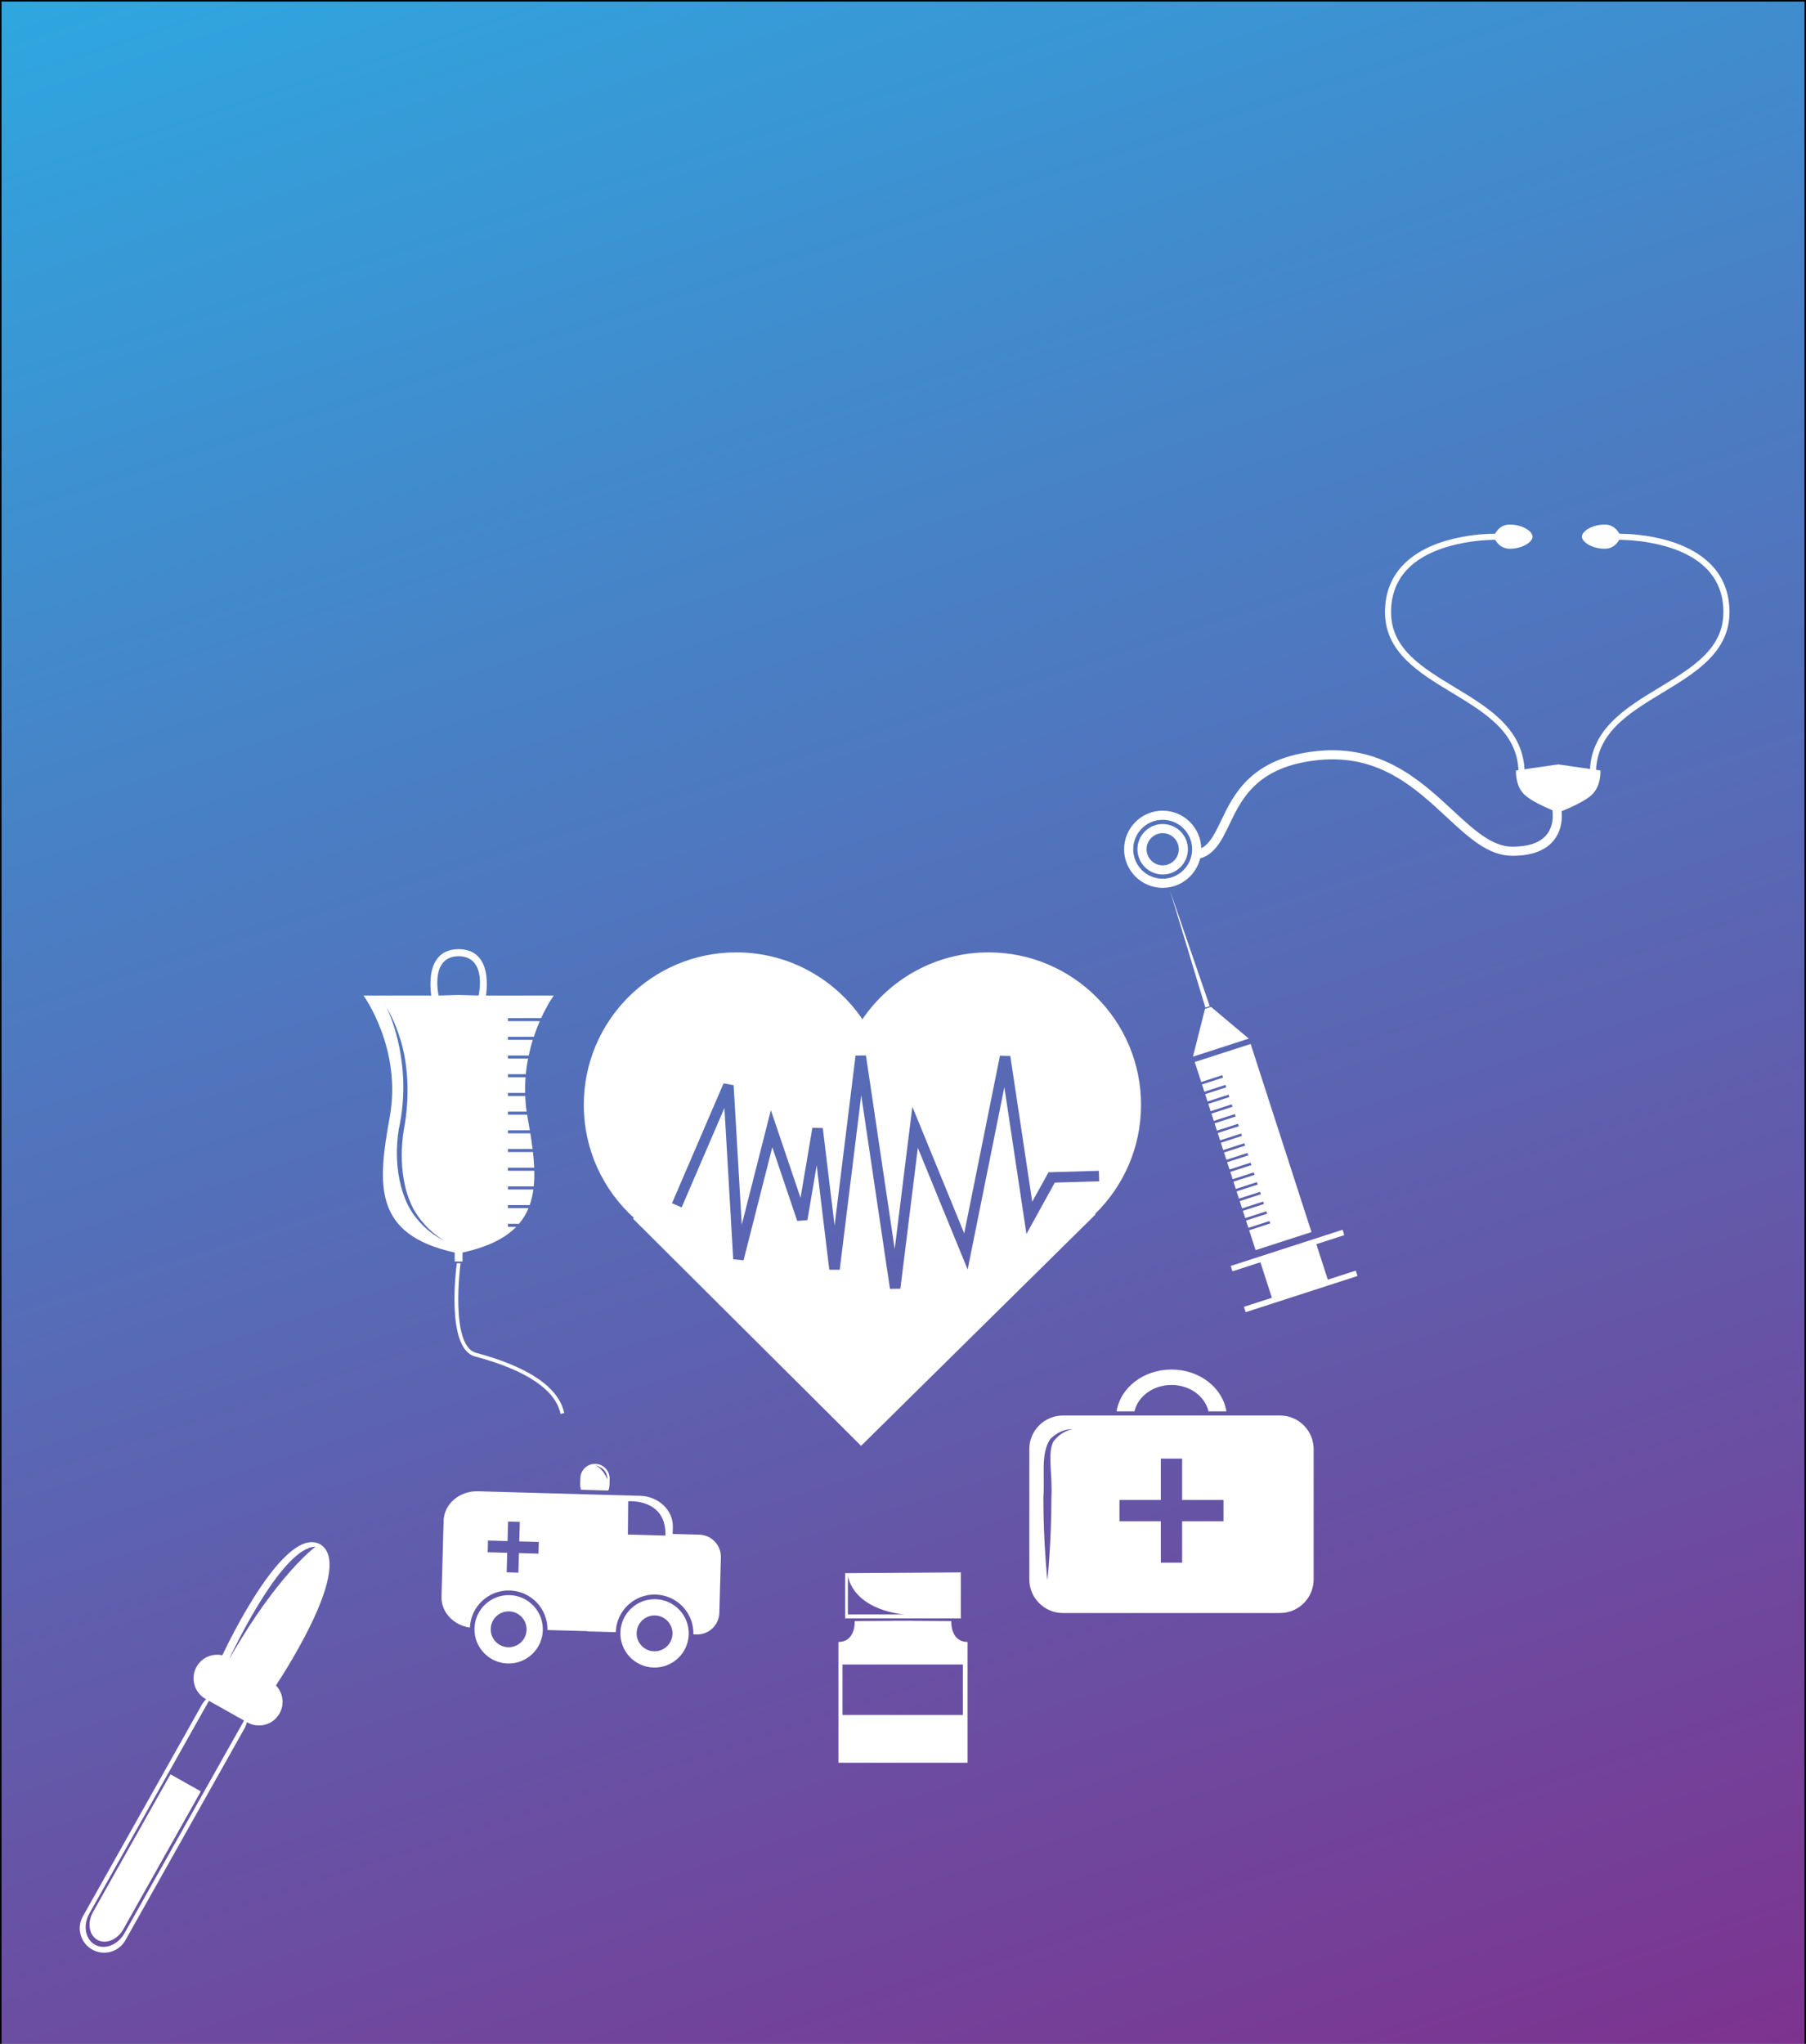 <?xml version="1.0" encoding="utf-8"?>
<!-- Generator: Adobe Illustrator 16.0.0, SVG Export Plug-In . SVG Version: 6.00 Build 0)  -->
<!DOCTYPE svg PUBLIC "-//W3C//DTD SVG 1.1//EN" "http://www.w3.org/Graphics/SVG/1.1/DTD/svg11.dtd">
<svg version="1.1" id="图层_1" xmlns="http://www.w3.org/2000/svg" xmlns:xlink="http://www.w3.org/1999/xlink" x="0px"
     y="0px"
     width="595.28px" height="673.525px" viewBox="0 0 595.28 673.525" enable-background="new 0 0 595.28 673.525"
     xml:space="preserve">
<rect x="0" y="0" width="595.28" height="673.525" fill="#333333" stroke="none"/>
<linearGradient id="SVGID_1_" gradientUnits="userSpaceOnUse" x1="426.952" y1="741.271" x2="168.328" y2="-54.693">
	<stop offset="0" style="stop-color:#7E318E"/>
    <stop offset="1" style="stop-color:#2EA7E0"/>
</linearGradient>
    <rect fill="url(#SVGID_1_)" stroke="#000000" stroke-miterlimit="10" width="595.28" height="686.578"/>
    <g>
	<path fill="#FFFFFF" d="M376.102,364.117c0-27.754-22.499-50.254-50.252-50.254c-17.295,0-32.546,8.74-41.588,22.042
		c-9.041-13.302-24.295-22.042-41.588-22.042c-27.752,0-50.253,22.5-50.253,50.254c0,14.765,6.369,28.043,16.509,37.237
		l-0.277,0.278l75.172,74.858l77.283-76.269l-0.176-0.14C370.284,390.955,376.102,378.218,376.102,364.117z M338.33,406.667
		l-7.286-48.393l-12.098,60.096l-16.419-40.087l-5.754,46.419l-3.434,0.041l-9.467-63.791l-7.089,57.501l-3.441-0.005l-4.154-34.407
		l-3.056,18.062l-3.349,0.266l-8.227-24.301l-9.467,37.27l-3.408-0.326l-2.902-49.872l-14.098,32.766l-3.183-1.37l16.994-39.496
		l3.322,0.583l2.677,46l9.592-37.767l9.78,28.893l3.907-23.076l3.428,0.082l3.886,32.179l6.911-56.065l3.434-0.044l9.472,63.825
		l5.818-46.93l17.092,41.733l11.78-58.523l3.415,0.083l7.23,48.028l5.358-9.708l16.601-0.488l0.102,3.463l-14.626,0.431
		L338.33,406.667z"/>
</g>
    <g>
	<path fill="#FFFFFF" d="M386.133,456.427c6.026,0,11.05,3.734,12.21,8.699h5.885c-1.224-7.787-8.848-13.787-18.095-13.787
		c-9.246,0-16.87,6-18.094,13.787h5.886C375.085,460.162,380.11,456.427,386.133,456.427z"/>
        <g>
		<path fill="#FFFFFF" d="M421.911,466.497h-71.557c-6.117,0-11.078,4.96-11.078,11.079v42.932c0,6.118,4.961,11.08,11.078,11.08
			h71.557c6.12,0,11.08-4.962,11.08-11.08v-42.932C432.991,471.457,428.031,466.497,421.911,466.497z M353.526,470.952
			c-0.004,0.003-0.017,0.007-0.022,0.008c-0.371,0.146-3.709,0.655-6.264,4.087c-2.095,3.736-0.246,11.188-0.685,18.521
			c0,15.02-1.323,27.194-1.323,27.194s-1.323-12.175-1.323-27.194c0.544-7.432-0.988-14.418,2.272-19.313
			c3.596-3.569,6.956-3.207,7.322-3.296C353.51,470.958,353.522,470.955,353.526,470.952c0.013-0.006,0.021-0.014,0.013-0.024
			C353.547,470.938,353.539,470.946,353.526,470.952z M403.275,501.357h-13.632v13.631h-7.021v-13.631h-13.63v-7.02h13.63v-13.631
			h7.021v13.631h13.632V501.357z"/>
	</g>
</g>
    <g>
	
		<rect x="409.035" y="424.555" transform="matrix(0.952 -0.308 0.308 0.952 -110.145 152.475)" fill="#FFFFFF"
              width="38.72" height="1.862"/>

        <rect x="404.681" y="411.095" transform="matrix(0.952 -0.308 0.308 0.952 -106.214 150.482)" fill="#FFFFFF"
              width="38.72" height="1.861"/>

        <rect x="416.537" y="411.868" transform="matrix(0.952 -0.308 0.308 0.952 -108.18 151.479)" fill="#FFFFFF"
              width="19.361" height="13.775"/>
        <g>
		<polygon fill="#FFFFFF"
                 points="397.188,332.473 393.223,348.193 393.234,348.229 411.615,342.284 399.163,331.833 		"/>
	</g>
        <polygon fill="#FFFFFF" points="397.3,332.033 385.664,293.548 398.738,331.568 	"/>
        <g>
		<polygon fill="#FFFFFF" points="393.808,350 395.937,356.583 402.89,354.334 403.148,355.135 396.195,357.385 396.973,359.788 
			403.927,357.539 404.186,358.34 397.231,360.588 398.009,362.992 404.963,360.742 405.222,361.543 398.268,363.792 
			399.045,366.195 405.999,363.947 406.258,364.747 399.304,366.996 400.082,369.4 407.035,367.151 407.294,367.952 
			400.341,370.201 401.117,372.603 408.071,370.354 408.33,371.155 401.376,373.404 402.154,375.807 409.107,373.559 
			409.366,374.359 402.413,376.608 403.189,379.012 410.144,376.763 410.402,377.563 403.448,379.813 404.227,382.215 
			411.18,379.966 411.438,380.767 404.485,383.016 405.262,385.419 412.216,383.169 412.475,383.972 405.521,386.22 
			406.299,388.623 413.252,386.374 413.511,387.175 406.558,389.424 407.335,391.827 414.288,389.579 414.547,390.379 
			407.594,392.628 408.371,395.031 415.324,392.782 415.583,393.583 408.63,395.832 409.406,398.234 416.36,395.986 
			416.619,396.787 409.665,399.036 410.443,401.439 417.396,399.189 417.656,399.991 410.702,402.24 411.479,404.643 
			418.433,402.394 418.691,403.194 411.738,405.443 413.856,411.994 432.278,406.036 412.229,344.043 		"/>
	</g>
</g>
    <g>
	<g>
		<path fill="#FFFFFF" d="M142.49,330.105l8.676-0.154l8.675,0.154c0,0,4.044-17.094-8.561-17.304v-0.01
			c-0.039,0-0.074,0.005-0.114,0.005s-0.075-0.005-0.115-0.005v0.01C138.447,313.011,142.49,330.105,142.49,330.105z
			 M151.079,315.139v-0.008c0.03,0,0.057,0.003,0.087,0.003c0.03,0,0.057-0.003,0.086-0.003v0.008
			c9.539,0.159,6.479,13.095,6.479,13.095l-6.565-0.117l-6.564,0.117C144.602,328.233,141.541,315.298,151.079,315.139z"/>
	</g>
        <g>
		<path fill="#FFFFFF" d="M184.746,465.949l1.223-0.244c-1.678-8.393-11.729-15.264-29.064-19.871
			c-8.705-2.314-5.136-29.249-5.1-29.519l-1.235,0.004c-0.158,1.147-3.747,28.125,6.014,30.72
			C173.428,451.515,183.167,458.055,184.746,465.949L184.746,465.949z"/>
	</g>
        <g>
		<path fill="#FFFFFF" d="M128.457,368.182c-4.127,22.599-5.305,38.714,21.42,44.609v2.947h1.006h0.566h1.005v-2.947
			c8.4-1.854,14.042-4.717,17.703-8.472h-2.725v-1h3.635c1.343-1.58,2.374-3.302,3.143-5.163h-6.778v-1h7.158
			c0.578-1.625,0.972-3.347,1.216-5.164h-8.374v-0.999h8.491c0.169-1.649,0.223-3.371,0.182-5.163h-8.672v-1h8.642
			c-0.068-1.663-0.212-3.385-0.412-5.163h-8.229v-1h8.112c-0.206-1.674-0.458-3.395-0.745-5.163h-7.367v-1h7.202
			c-0.236-1.414-0.492-2.855-0.76-4.325c-0.052-0.282-0.088-0.559-0.135-0.838h-6.307v-1h6.146
			c-0.254-1.758-0.404-3.479-0.473-5.164h-5.673v-1h5.636c-0.038-1.771,0.021-3.492,0.152-5.163h-5.788v-1h5.871
			c0.174-1.788,0.43-3.514,0.75-5.163h-6.621v-1h6.832c0.388-1.82,0.848-3.547,1.352-5.163h-8.183v-0.999h8.507
			c0.628-1.892,1.304-3.62,1.979-5.163h-10.487v-1h10.934c2.159-4.699,4.154-7.438,4.154-7.438h-24.564l-6.508-0.181v-0.016
			l-0.284,0.007l-0.283-0.007v0.016l-6.508,0.181H119.81C119.81,328.093,132.584,345.582,128.457,368.182z M131.456,372.082
			c4.455-20.504-2.427-37.005-4.193-40.319c-0.253-0.4-0.402-0.612-0.397-0.607c0.013-0.051,0.161,0.165,0.397,0.607
			c0.854,1.357,2.941,4.99,4.673,10.707c2.355,7.308,3.4,18.315,1.168,29.843c-1.837,11.403,0.122,22.171,4.583,28.355
			c4.361,6.245,9.08,8.183,8.927,8.283c0.155-0.118-4.74-1.608-9.603-7.799C132.042,395.041,129.553,383.747,131.456,372.082z"/>
	</g>
</g>
    <g>
	<g>
		<path fill="#FFFFFF" d="M230.512,505.767l-8.794-0.246l0.063-2.24c0.154-5.53-4.671-10.15-10.777-10.32l-53.446-1.492
			c-6.106-0.169-11.182,4.176-11.336,9.704l-0.698,25.028c-0.142,5.091,3.941,9.402,9.355,10.189
			c0.306-6.968,6.14-12.428,13.136-12.232c7.027,0.195,12.569,6.022,12.436,13.037l12.838,0.357
			c0.326,0.055,0.657,0.096,0.996,0.105l8.676,0.241c0.218-7.047,6.097-12.598,13.15-12.399c7.053,0.195,12.613,6.063,12.438,13.112
			l1.047,0.029c4.035,0.113,7.397-3.067,7.51-7.102l0.509-18.264C237.726,509.241,234.546,505.878,230.512,505.767z
			 M177.487,512.022l-6.439-0.179l-0.18,6.439l-3.864-0.108l0.18-6.438l-6.438-0.181l0.108-3.862l6.438,0.18l0.18-6.44l3.864,0.107
			l-0.18,6.439l6.439,0.181L177.487,512.022z M206.953,505.718l0.103-10.963c0,0,12.622-1.071,12.276,11.309L206.953,505.718z"/>
        <path fill="#FFFFFF" d="M216.066,527.032c-6.219-0.173-11.403,4.729-11.577,10.948s4.729,11.403,10.949,11.578
			c6.219,0.173,11.403-4.73,11.576-10.948C227.188,532.389,222.286,527.206,216.066,527.032z M215.588,544.204
			c-3.264-0.09-5.836-2.811-5.745-6.074c0.091-3.262,2.811-5.834,6.074-5.743c3.262,0.09,5.834,2.811,5.744,6.074
			C221.569,541.723,218.85,544.294,215.588,544.204z"/>
        <path fill="#FFFFFF" d="M167.969,525.69c-6.219-0.173-11.402,4.729-11.576,10.949c-0.173,6.221,4.729,11.404,10.949,11.577
			c6.221,0.174,11.404-4.729,11.578-10.949C179.093,531.047,174.19,525.864,167.969,525.69z M167.491,542.863
			c-3.263-0.091-5.835-2.812-5.744-6.074s2.81-5.835,6.073-5.744c3.264,0.092,5.835,2.811,5.745,6.074
			S170.754,542.954,167.491,542.863z"/>
	</g>
        <g>
		<path fill="#FFFFFF" d="M196.252,482.434c-2.668-0.075-4.892,2.028-4.966,4.696l-0.057,2.034c-0.018,0.637,0.09,1.244,0.298,1.806
			l8.967,0.25c0.238-0.55,0.381-1.151,0.399-1.785l0.057-2.034C201.024,484.732,198.92,482.508,196.252,482.434z M196.232,482.938
			c0,0,4.083,0.716,3.974,4.633C200.206,487.571,198.92,484.06,196.232,482.938z"/>
	</g>
</g>
    <g>
	<g>
		<path fill="#FFFFFF" d="M313.554,534.251l-12.854-0.085v-0.04l-3.059,0.021l-3.059-0.021v0.04l-12.854,0.085
			c0,0,0.374,6.863-5.367,6.863v39.814h18.222h6.117h18.222v-39.814C313.18,541.115,313.554,534.251,313.554,534.251z
			 M296.37,565.185H277.7v-16.64h39.67v16.64H296.37"/>
	</g>
        <g>
		<path fill="#FFFFFF" d="M278.568,518.449v14.904h38.145v-15.156L278.568,518.449z M279.473,532.049v-12.572
			c2.794,11.641,18.626,12.572,18.626,12.572H279.473z"/>
	</g>
</g>
    <g>
	<g>
		<path fill="#FFFFFF" d="M393.49,283.286l-0.262-2.992c4.74-0.416,6.645-4.389,9.279-9.885c4.184-8.732,9.916-20.693,31.758-22.91
			c21.164-2.15,34.111,9.85,44.51,19.492c6.971,6.463,12.99,12.045,19.732,12.045c5.422,0,9.242-1.361,11.357-4.049
			c2.863-3.637,1.717-8.568,1.705-8.617l2.92-0.705c0.063,0.26,1.49,6.412-2.264,11.182c-2.715,3.445-7.33,5.193-13.719,5.193
			c-7.922,0-14.342-5.951-21.775-12.846c-10.473-9.711-22.34-20.711-42.162-18.707c-20.166,2.047-25.26,12.678-29.354,21.219
			C402.502,277.37,399.939,282.721,393.49,283.286L393.49,283.286z"/>
	</g>
        <g>
		<path fill="#FFFFFF" d="M502.518,255.346l-2.002-0.035c0.24-13.605-10.58-20.152-22.033-27.082
			c-10.805-6.536-21.973-13.294-21.973-26.494c0-6.477,2.188-11.889,6.504-16.088c10.451-10.17,29.605-9.762,30.416-9.744
			l-0.055,2.003c-0.182-0.012-19.127-0.401-28.971,9.181c-3.91,3.809-5.893,8.736-5.893,14.648c0,12.07,10.203,18.244,21.006,24.781
			C490.955,233.434,502.779,240.588,502.518,255.346L502.518,255.346z"/>
	</g>
        <path fill="#FFFFFF" d="M497.621,180.841c3.916,0,7.332-1.962,7.523-3.876h0.018c0.002-0.037-0.008-0.072-0.008-0.105
		c0-0.037,0.01-0.072,0.008-0.107h-0.018c-0.191-1.916-3.607-3.877-7.523-3.877c-3.646,0-4.992,3.254-5.23,3.92h-0.043
		c0,0,0.008,0.025,0.02,0.064c-0.012,0.037-0.02,0.063-0.02,0.063h0.043C492.629,177.588,493.975,180.841,497.621,180.841z"/>
        <g>
		<path fill="#FFFFFF" d="M524.049,255.346c-0.26-14.758,11.564-21.912,23-28.83c10.803-6.537,21.006-12.711,21.006-24.781
			c0-5.915-1.984-10.844-5.898-14.652c-9.852-9.586-28.777-9.183-28.965-9.177l-0.055-2.003c0.814-0.019,19.965-0.424,30.416,9.744
			c4.316,4.199,6.504,9.611,6.504,16.088c0,13.2-11.17,19.958-21.971,26.494c-11.455,6.93-22.275,13.477-22.033,27.082
			L524.049,255.346L524.049,255.346z"/>
	</g>
        <path fill="#FFFFFF" d="M528.945,180.841c-3.916,0-7.332-1.962-7.523-3.876h-0.018c-0.002-0.037,0.008-0.072,0.008-0.105
		c0-0.037-0.01-0.072-0.008-0.107h0.018c0.191-1.916,3.607-3.877,7.523-3.877c3.646,0,4.992,3.254,5.23,3.92h0.045
		c0,0-0.01,0.025-0.021,0.064c0.012,0.037,0.021,0.063,0.021,0.063h-0.045C533.938,177.588,532.592,180.841,528.945,180.841z"/>
        <path fill="#FFFFFF" d="M499.678,253.917c0,0-0.334,4.84,2.672,7.846c3.002,3.004,11.264,6.008,11.264,6.008v-15.855
		L499.678,253.917z"/>
        <path fill="#FFFFFF" d="M527.52,253.917c0,0,0.334,4.84-2.67,7.846c-3.004,3.004-11.266,6.008-11.266,6.008v-15.855L527.52,253.917
		z"/>
        <g>
		<path fill="#FFFFFF" d="M383.234,292.598c-7.012,0-12.717-5.705-12.717-12.715c0-7.014,5.705-12.717,12.717-12.717
			c7.01,0,12.715,5.703,12.715,12.717C395.949,286.893,390.244,292.598,383.234,292.598L383.234,292.598z M383.234,270.17
			c-5.355,0-9.713,4.357-9.713,9.713c0,5.354,4.357,9.711,9.713,9.711c5.354,0,9.711-4.357,9.711-9.711
			C392.945,274.528,388.588,270.17,383.234,270.17L383.234,270.17z"/>
	</g>
        <g>
		<path fill="#FFFFFF" d="M383.234,288.196c-4.586,0-8.314-3.73-8.314-8.314s3.729-8.313,8.314-8.313
			c4.584,0,8.313,3.729,8.313,8.313S387.818,288.196,383.234,288.196L383.234,288.196z M383.234,274.573
			c-2.928,0-5.311,2.381-5.311,5.309s2.383,5.311,5.311,5.311c2.926,0,5.307-2.383,5.307-5.311S386.16,274.573,383.234,274.573
			L383.234,274.573z"/>
	</g>
</g>
    <g>
	<g>
		<path fill="#FFFFFF" d="M55.929,585.199l-25.285,44.969c-1.961,3.488-1.309,7.574,1.459,9.131c2.761,1.553,6.59-0.014,8.552-3.502
			l25.285-44.969c0.094-0.167,0.109-0.338,0.189-0.503l-9.865-5.548C56.162,584.93,56.023,585.032,55.929,585.199z"/>
	</g>
        <g>
		<path fill="#FFFFFF" d="M92.141,564.681c1.729-3.073,1.141-6.816-1.192-9.227c3.56-5.396,25.614-39.746,14.638-46.482l0.023-0.041
			c-0.036-0.02-0.073-0.013-0.11-0.033c-0.03-0.018-0.045-0.054-0.081-0.074l-0.023,0.041c-11.46-5.879-29.35,30.816-32.109,36.659
			c-3.27-0.737-6.771,0.705-8.499,3.778c-2.105,3.743-0.774,8.49,2.971,10.596L67.94,560c-0.523,0.492-0.986,1.063-1.359,1.727
			l-39.261,69.826c-2.174,3.865-0.799,8.771,3.068,10.944c3.867,2.175,8.77,0.799,10.943-3.066l39.262-69.826
			c0.373-0.663,0.621-1.355,0.771-2.057l0.177,0.1C85.289,569.754,90.036,568.425,92.141,564.681z M103.987,509.732
			c0,0-12.505,9.15-28.28,36.778l-0.047-0.027C77.883,541.775,93.347,509.85,103.987,509.732z M80.308,567.256l-39.29,69.876
			c-2.177,3.873-6.539,5.552-9.728,3.759c-3.201-1.8-4.021-6.393-1.843-10.265l39.29-69.877c0.043-0.077,0.094-0.148,0.139-0.224
			l11.552,6.495C80.386,567.1,80.351,567.178,80.308,567.256z"/>
	</g>
</g>
</svg>
